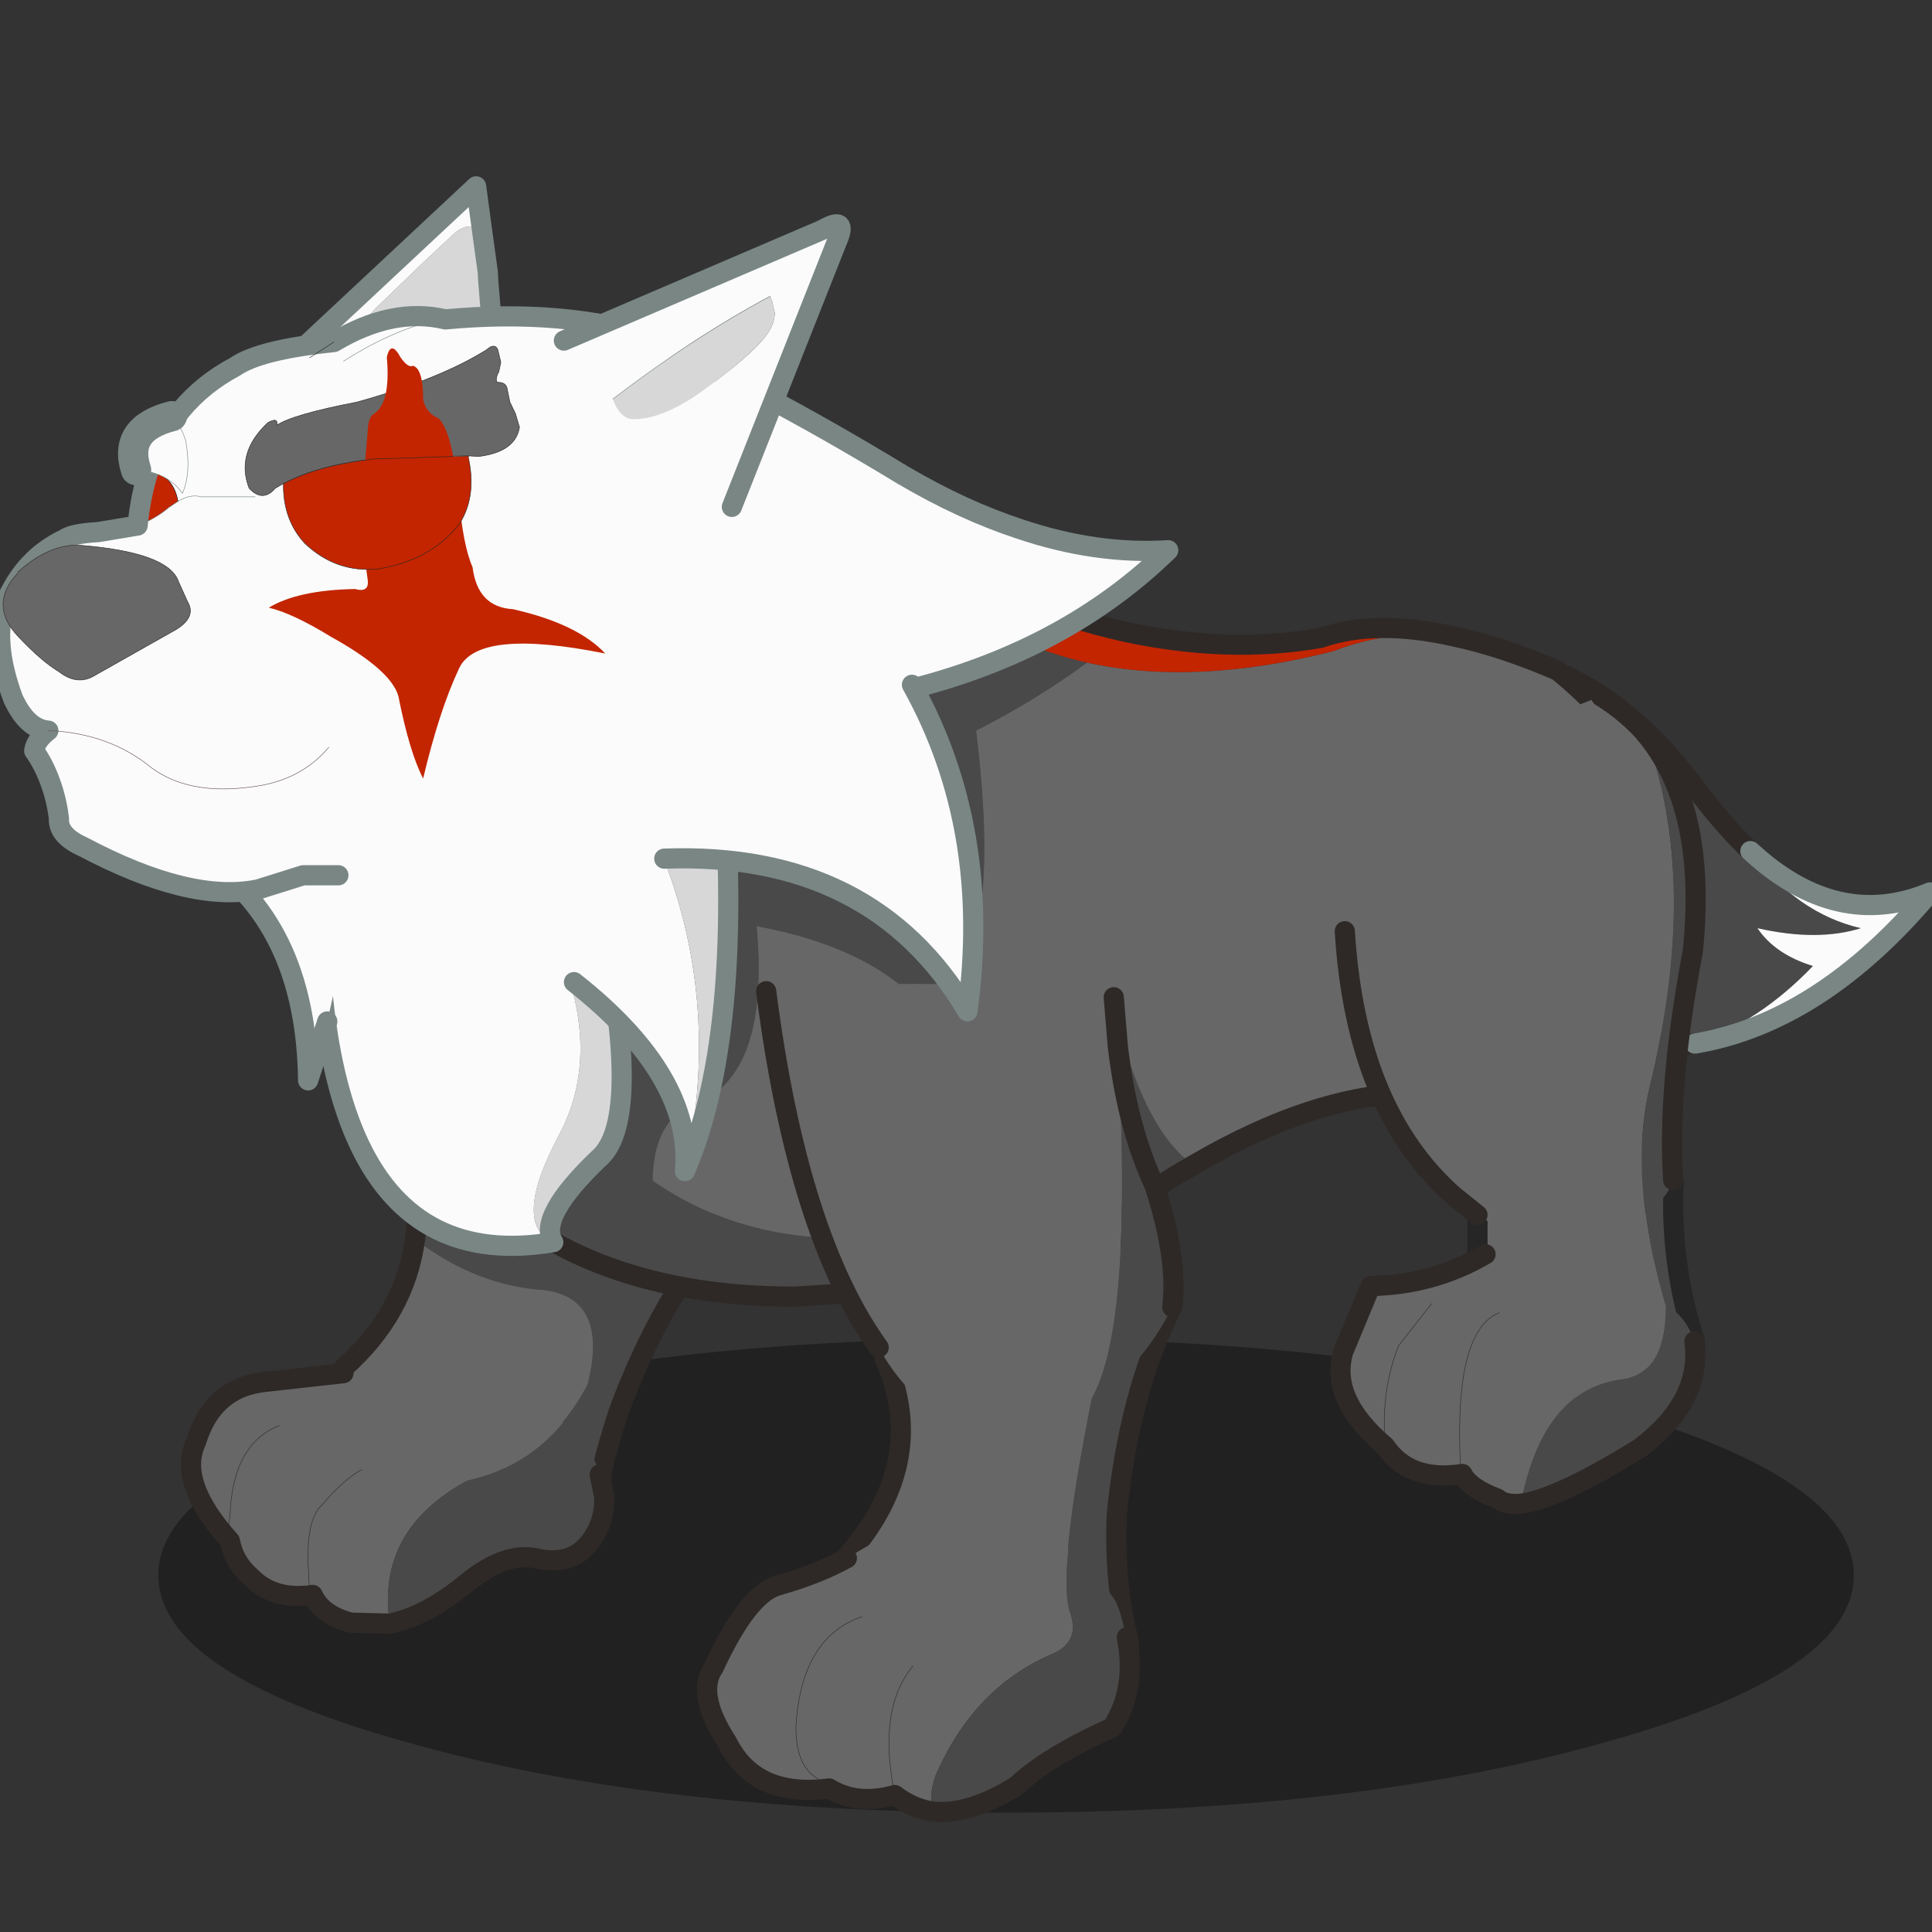 <svg xmlns:ffdec="https://www.free-decompiler.com/flash" xmlns:xlink="http://www.w3.org/1999/xlink" ffdec:objectType="frame" height="90" width="90" xmlns="http://www.w3.org/2000/svg"><rect width="100%" height="100%" fill="#333333" stroke="none"/><use ffdec:characterId="27" height="90" transform="matrix(1 0 0 .999 -.5 0)" width="90.95" xlink:href="#a"/><defs><g id="a" transform="translate(.5)"><use ffdec:characterId="25" height="163.55" transform="matrix(.47 0 0 .47 -.475 8.22)" width="193.3" xlink:href="#b"/><use ffdec:characterId="26" height="204.2" transform="scale(.466 .441)" width="193.35" xlink:href="#c"/></g><g id="b" transform="translate(100.7 138.8)"><use ffdec:characterId="1" height="47.05" transform="translate(-84 -23.5)" width="168.05" xlink:href="#d"/><use ffdec:characterId="2" height="41.05" transform="matrix(1 0 0 1 37.6 -92.45)" width="55" xlink:href="#e"/><use ffdec:characterId="3" height="42.8" transform="matrix(1 0 0 1 -66.75 -48.85)" width="40" xlink:href="#f"/><use ffdec:characterId="4" height="27" transform="matrix(1 0 0 1 -81.75 -21.05)" width="42.95" xlink:href="#g"/><use ffdec:characterId="5" height="78.3" transform="matrix(1 0 0 1 -64 -104.95)" width="130.15" xlink:href="#h"/><use ffdec:characterId="6" height="46.4" transform="matrix(1 0 0 1 -17.05 -36.75)" width="34.55" xlink:href="#i"/><use ffdec:characterId="7" height="30.6" transform="matrix(1 0 0 1 -30.6 -6.1)" width="43.9" xlink:href="#j"/><use ffdec:characterId="8" height="44.25" transform="matrix(1 0 0 1 -24.75 -58.95)" width="42.35" xlink:href="#k"/><use ffdec:characterId="9" height="31.8" transform="matrix(1 0 0 1 45.2 -46.35)" width="24.1" xlink:href="#l"/><use ffdec:characterId="10" height="26.8" transform="matrix(1 0 0 1 32.15 -32.85)" width="37.2" xlink:href="#m"/><use ffdec:characterId="11" height="54.9" transform="matrix(1 0 0 1 32.6 -88.2)" width="36.75" xlink:href="#n"/><use ffdec:characterId="12" height="60.3" transform="matrix(1 0 0 1 -69.15 -92)" width="32.1" xlink:href="#o"/><use ffdec:characterId="13" height="25.8" transform="matrix(1 0 0 1 -81.05 -73.9)" width="15.6" xlink:href="#p"/><use ffdec:characterId="14" height="63.15" transform="matrix(1 0 0 1 -59.9 -102.25)" width="33.4" xlink:href="#q"/><use ffdec:characterId="15" height="40.15" transform="matrix(1 0 0 1 -44.9 -124.55)" width="62" xlink:href="#r"/><use ffdec:characterId="16" height="56.55" transform="matrix(1 0 0 1 -57.9 -111.5)" width="55.7" xlink:href="#s"/><use ffdec:characterId="17" height="22.25" transform="matrix(1 0 0 1 -73.6 -138.8)" width="24.2" xlink:href="#t"/><use ffdec:characterId="18" height="59.2" transform="matrix(1 0 0 1 -100.7 -125.95)" width="69.3" xlink:href="#u"/><use ffdec:characterId="19" height="30.05" transform="matrix(1 0 0 1 -44.8 -135.05)" width="29.45" xlink:href="#v"/><use ffdec:characterId="20" height="14.8" transform="matrix(1 0 0 1 -75.4 -121.95)" width="27.2" xlink:href="#w"/><use ffdec:characterId="21" height="42.7" transform="matrix(1 0 0 1 -73.05 -121.75)" width="33.35" xlink:href="#x"/><use ffdec:characterId="22" height="11.3" transform="matrix(1 0 0 1 -71.6 -111.1)" width="18.6" xlink:href="#y"/><use ffdec:characterId="23" height="9.15" transform="matrix(1 0 0 1 -88 -116.5)" width="6.95" xlink:href="#z"/><use ffdec:characterId="24" height="13.35" transform="matrix(1 0 0 1 -99.4 -102.2)" width="18.6" xlink:href="#A"/></g><g id="e"><path d="M29.7 38.7h-.25q-6.7 1.05-13.9-1.05Q-2.55 21.25.4.8q17.3-4.25 30 13.4 2.4 3.1 4.8 5.4 4.65 6.2 10.95 7.65-4.3 1.35-10.25 0 1.75 2.6 5.5 3.75-5.35 5.6-11.7 7.7" fill="#494949" fill-rule="evenodd" transform="translate(1 1)"/><path d="M29.7 38.7q6.35-2.1 11.7-7.7-3.75-1.15-5.5-3.75 5.95 1.35 10.25 0-6.3-1.45-10.95-7.65 8.6 7.95 17.8 4.1-10.85 12.9-23.3 15" fill="#fbfbfb" fill-rule="evenodd" transform="translate(1 1)"/><path d="M36.2 20.6q-2.4-2.3-4.8-5.4Q18.7-2.45 1.4 1.8q-2.95 20.45 15.15 36.85 7.2 2.1 13.9 1.05" fill="none" stroke="#2e2927" stroke-linecap="round" stroke-linejoin="round" stroke-width="2"/><path d="M36.2 20.6q8.6 7.95 17.8 4.1-10.85 12.9-23.3 15" fill="none" stroke="#798684" stroke-linecap="round" stroke-linejoin="round" stroke-width="2"/></g><g id="f"><path d="M11.1 39.25q.6-.45 1.3-.8 7.75-1.7 11.9-9.5 2.15-8.55-4.3-9.4-6.7-.4-12.8-5.05.3-2.3.15-4.8Q16-2.25 26.25.55 37 2.85 38 13.1q-6.4 7.05-10.65 18.6-2 6.3-1.65 6.8-6.35 4.2-14.6.75" fill="#494949" fill-rule="evenodd" transform="translate(1 1)"/><path d="M7.2 14.5q6.1 4.65 12.8 5.05 6.45.85 4.3 9.4-4.15 7.8-11.9 9.5-.7.35-1.3.8L8.85 38.2Q-.8 33.25.1 27.3q6.1-5.4 7.1-12.8" fill="#676767" fill-rule="evenodd" transform="translate(1 1)"/><path d="M12.1 40.25q8.25 3.45 14.6-.75-.35-.5 1.65-6.8Q32.6 21.15 39 14.1 38 3.85 27.25 1.55 17-1.25 8.35 10.7q.15 2.5-.15 4.8-1 7.4-7.1 12.8-.9 5.95 8.75 10.9l2.25 1.05z" fill="none" stroke="#2e2927" stroke-linecap="round" stroke-linejoin="round" stroke-width="2"/></g><g id="g"><path d="M15.1.1q5.05-.3 10.15.15l3.2 1q1.7.5 3.3 1.15 2.75 1.15 5.1 2.65-2.2 2.65-5.1 4.15-2.05 1.05-4.35 1.55-9.1 4.95-7.7 14.2l-3.85-.1q-2.9-.75-3.8-2.75-3.8.55-6.05-1.7-1.75-1.5-2.15-3.65Q-1.4 10.9.5 6.9 2.15 1.45 7.45.95L15.1.1m1.85 9.55q-1.8.95-4 3.55-1.65 1.5-1.3 6.75-.05 1.2.4 2.15-.45-.95-.4-2.15-.35-5.25 1.3-6.75 2.2-2.6 4-3.55M8.75 5.3q-4.65 1.8-4.9 9-.2 1.35 0 2.45-.2-1.1 0-2.45.25-7.2 4.9-9" fill="#676767" fill-rule="evenodd" transform="translate(1 .9)"/><path d="m40.5 10.15.45 2.25q.05 2.3-1.1 4-1.8 2.8-5.3 2.15-3.2-.9-7.15 2.3-4.05 3.35-7.7 4.1-1.4-9.25 7.7-14.2 2.3-.5 4.35-1.55 2.9-1.5 5.1-4.15l.15.1 1.85 1.3q1.15 2 1.65 3.7" fill="#494949" fill-rule="evenodd" transform="translate(1 .9)"/><path d="m16.1 1-7.65.85q-5.3.5-6.95 5.95-1.9 4 3.35 9.85.4 2.15 2.15 3.65 2.25 2.25 6.05 1.7.9 2 3.8 2.75l3.85.1q3.65-.75 7.7-4.1 3.95-3.2 7.15-2.3 3.5.65 5.3-2.15 1.15-1.7 1.1-4l-.45-2.25" fill="none" stroke="#2e2927" stroke-linecap="round" stroke-linejoin="round" stroke-width="2"/><path d="M4.85 17.65q-.2-1.1 0-2.45.25-7.2 4.9-9m3.3 16.8q-.45-.95-.4-2.15-.35-5.25 1.3-6.75 2.2-2.6 4-3.55" fill="none" stroke="#2e2927" stroke-linecap="round" stroke-linejoin="round" stroke-width=".05"/></g><g id="h"><path d="M71.05 13.4q-5 3.7-11 6.75Q63 43.85 55.3 48.1q-5.3-6.4-17-8.55 1.25 13.6-5 17.15-5.2 1.25-5.3 8.1 6.85 4.75 15.4 5.55 16.5 2.05 17.25-20.2 4.8-3.65 13.05-2.65 2.85 12.25 7.9 15.75-4.9 2.8-10.25 6.85Q66.9 72.45 60.4 74q-4.05 1.05-8.95 1.7l-9.25.6Q9.6 76.4 0 47.5.75 19.75 15.45 7.65q14.95-9.7 35.1-7.1Q59 10.7 71.05 13.4" fill="#494949" fill-rule="evenodd" transform="translate(1 1)"/><path d="M81.6 63.25q-5.05-3.5-7.9-15.75-8.25-1-13.05 2.65-.75 22.25-17.25 20.2-8.55-.8-15.4-5.55.1-6.85 5.3-8.1 6.25-3.55 5-17.15 11.7 2.15 17 8.55 7.7-4.25 4.75-27.95 6-3.05 11-6.75 10.75 2.35 24.45-1.15 5.65-2.2 11.9-1.45 4.75 1 10.3 3.4 11.15 9.05 10.4 20.2-1.7 24.85-18.4 22.3l-5.35-.6q-10.2-.2-22.75 7.15" fill="#676767" fill-rule="evenodd" transform="translate(1 1)"/><path d="M71.05 13.4Q59 10.7 50.55.55q12.85 7.25 24.3 9.8 10.25 2.2 19.35.6 5.45-1.9 13.2-.15-6.25-.75-11.9 1.45-13.7 3.5-24.45 1.15" fill="#c32500" fill-rule="evenodd" transform="translate(1 1)"/><path d="M51.55 1.55q-20.15-2.6-35.1 7.1Q1.75 20.75 1 48.5q9.6 28.9 42.2 28.8l9.25-.6q4.9-.65 8.95-1.7 6.5-1.55 10.95-3.9 5.35-4.05 10.25-6.85 12.55-7.35 22.75-7.15l5.35.6q16.7 2.55 18.4-22.3.75-11.15-10.4-20.2-5.55-2.4-10.3-3.4-7.75-1.75-13.2.15-9.1 1.6-19.35-.6-11.45-2.55-24.3-9.8z" fill="none" stroke="#2e2927" stroke-linecap="round" stroke-linejoin="round" stroke-width="2"/></g><g id="i"><path d="m18.95 44.4 1.6-.8q2.85-1.2 1.9-4.05-1.4-3.75 2.15-21.45 2.45-4.3 2.9-15.85 3.35 2.25 5.05 6.85-4.3 8.5-5.5 20.65-.3 6.65 1.2 12.65-3.8 2.1-9.3 2" fill="#494949" fill-rule="evenodd" transform="translate(1 1)"/><path d="M27.5 2.25q-.45 11.55-2.9 15.85-3.55 17.7-2.15 21.45.95 2.85-1.9 4.05l-1.6.8-7.05-.95Q1 41.15 0 34.2q8.65-9.55 4.05-19.95Q7.3-.05 18 .05q5.7-.3 9.5 2.2" fill="#676767" fill-rule="evenodd" transform="translate(1 1)"/><path d="M28.5 3.25Q24.7.75 19 1.05 8.3.95 5.05 15.25 9.65 25.65 1 35.2q1 6.95 11.9 9.25l7.05.95q5.5.1 9.3-2-1.5-6-1.2-12.65 1.2-12.15 5.5-20.65-1.7-4.6-5.05-6.85z" fill="none" stroke="#2e2927" stroke-linecap="round" stroke-linejoin="round" stroke-width="2"/></g><g id="j"><path d="m13.85 4.4 1.95-1.15Q21.95-.65 29.3.1q2.45.75 4.7 2.15l1.8 1.3q-.45 4.65.2 6.35.95 2.85-1.9 4.05-7.7 3.35-11.45 12-.75 2.1-.25 3.6-2.05-.3-3.8-1.65-3.75 1.05-6.5-.65Q4.75 28.2 2 22.7q-3.15-4.85-1.35-7.45 3.4-7.35 6.4-8.15 3.9-1.1 6.8-2.7m6.55 10.7q-3.55 4.25-1.8 12.8-1.75-8.55 1.8-12.8m-5.05-4.9q-6 2.05-6.55 10.85-.05 3.9 2.1 5.2l1.2 1-1.2-1q-2.15-1.3-2.1-5.2.55-8.8 6.55-10.85" fill="#676767" fill-rule="evenodd" transform="translate(1)"/><path d="M35.8 3.55Q37.65 5 39.3 7l1.15 1.6.4.95.75 2.7q1 5.1-1.45 8.95-6.45 2.9-9.5 5.8-4.65 2.9-8.25 2.55-.5-1.5.25-3.6 3.75-8.65 11.45-12 2.85-1.2 1.9-4.05-.65-1.7-.2-6.35" fill="#494949" fill-rule="evenodd" transform="translate(1)"/><path d="M42.6 12.25q1 5.1-1.45 8.95-6.45 2.9-9.5 5.8-4.65 2.9-8.25 2.55-2.05-.3-3.8-1.65-3.75 1.05-6.5-.65Q5.75 28.2 3 22.7q-3.15-4.85-1.35-7.45 3.4-7.35 6.4-8.15 3.9-1.1 6.8-2.7" fill="none" stroke="#2e2927" stroke-linecap="round" stroke-linejoin="round" stroke-width="2"/><path d="M19.6 27.9q-1.75-8.55 1.8-12.8m-8.3 12.15-1.2-1q-2.15-1.3-2.1-5.2.55-8.8 6.55-10.85" fill="none" stroke="#2e2927" stroke-linecap="round" stroke-linejoin="round" stroke-width=".05"/></g><g id="k"><path d="M32.3 41.1q-2.6 1.6-5.7 2.4-10.05 2.3-15.45-7.45Q3.1 24.85 0 .7q17.45-1.7 34.45.6l.4 4.85q1.55 27.6-2.55 34.9v.05" fill="#676767" fill-rule="evenodd" transform="translate(1 .3)"/><path d="M34.85 6.15q.95 8.1 3.65 13.85 2.35 7.3 1.75 12.05-3.05 6.05-7.95 9.05v-.05q4.1-7.3 2.55-34.9" fill="#494949" fill-rule="evenodd" transform="translate(1 .3)"/><path d="M12.15 36.35Q4.1 25.15 1 1m34.45.6.4 4.85q.95 8.1 3.65 13.85 2.35 7.3 1.75 12.05" fill="none" stroke="#2e2927" stroke-linecap="round" stroke-linejoin="round" stroke-width="2"/></g><g id="l"><path d="M16.45 1.3q-.65 7.6 2.25 17.4 0 6.4-4 7.15-.85.05-1.65 1.9-3.2 1.15-7.7 1.85Q-2.3 31.55 0 14.85V9.5Q3.75.3 9.65.2q4.3-.65 6.8 1.1" fill="#676767" fill-rule="evenodd" transform="translate(1.55 1)"/><path d="M16.45 1.3q2.2 1.5 3 4.95-.4 8.15 2.1 15.9-3.8 3.85-8.5 5.6.8-1.85 1.65-1.9 4-.75 4-7.15-2.9-9.8-2.25-17.4" fill="#494949" fill-rule="evenodd" transform="translate(1.55 1)"/><path d="M14.6 28.75q4.7-1.75 8.5-5.6-2.5-7.75-2.1-15.9-.8-3.45-3-4.95-2.5-1.75-6.8-1.1-5.9.1-9.65 9.3v5.35Q-.75 32.55 6.9 30.6q4.5-.7 7.7-1.85z" fill="none" stroke="#262626" stroke-linecap="round" stroke-linejoin="round" stroke-width="2"/></g><g id="m"><path d="M32.25 5.05q2 1.05 2.85 3.6.8 5.85-5.35 10.55-8.2 5.1-11.85 5.55 2.25-11.6 10.35-12.4 4-.75 4-7.15v-.15" fill="#494949" fill-rule="evenodd" transform="translate(1 1)"/><path d="M17.9 24.75q-1.55.15-2.3-.5-2.8-1.05-3.5-2.45-5.25.8-7.65-2.75-5.55-4.7-4.15-9.4L3 3.15Q9.2 3.05 14.4 0L29 4.3q1.85.1 3.25.75v.15q0 6.4-4 7.15-8.1.8-10.35 12.4M9.05 4.9 5.8 9.05q-1.8 4.4-1.35 10-.45-5.6 1.35-10L9.05 4.9m6.7.9Q11.3 7.6 11.9 20.65q-.1.6.2 1.15-.3-.55-.2-1.15Q11.3 7.6 15.75 5.8" fill="#676767" fill-rule="evenodd" transform="translate(1 1)"/><path d="M36.1 9.65q.8 5.85-5.35 10.55-8.2 5.1-11.85 5.55-1.55.15-2.3-.5-2.8-1.05-3.5-2.45-5.25.8-7.65-2.75-5.55-4.7-4.15-9.4L4 4.15q6.2-.1 11.4-3.15" fill="none" stroke="#2e2927" stroke-linecap="round" stroke-linejoin="round" stroke-width="2"/><path d="M13.1 22.8q-.3-.55-.2-1.15Q12.3 8.6 16.75 6.8M5.45 20.05q-.45-5.6 1.35-10l3.25-4.15" fill="none" stroke="#2e2927" stroke-linecap="round" stroke-linejoin="round" stroke-width=".05"/></g><g id="n"><path d="m29.45 3.3.25.3q5.6 14.5.45 35.45-1.25 5.5-.35 12.35l-1.85 1.05-3.15 1.15q-6.65 1.15-11.65-2.15l-2.3-1.85Q1.1 41.05 0 23.3 10.05 5.4 25.4 0q2.25 1.4 4.05 3.3" fill="#676767" fill-rule="evenodd" transform="translate(1 1)"/><path d="M29.8 51.4q-.9-6.85.35-12.35Q35.3 18.1 29.7 3.6q6.25 7.3 4.8 21.65Q31.95 38.7 32.55 48q-.65 1.9-2.75 3.4" fill="#494949" fill-rule="evenodd" transform="translate(1 1)"/><path d="M30.45 4.3Q28.65 2.4 26.4 1M1 24.3q1.1 17.75 10.85 26.3l2.3 1.85M30.7 4.6q6.25 7.3 4.8 21.65Q32.95 39.7 33.55 49" fill="none" stroke="#2e2927" stroke-linecap="round" stroke-linejoin="round" stroke-width="2"/></g><g id="o"><path d="M23.3 57.95q-4.15-1.8.6-10.7 8.4-15.9-17-41.45Q9.2 1.85 13.5 0q6.4-.25 9.5 6.25 11.1 38.05 4.8 43.4-6.1 5.85-4.5 8.3" fill="#d7d7d7" fill-rule="evenodd" transform="translate(1 1)"/><path d="M23.3 57.95Q-3.75 62.5.6 10.25q4-.65 6.3-4.45 25.4 25.55 17 41.45-4.75 8.9-.6 10.7" fill="#fbfbfb" fill-rule="evenodd" transform="translate(1 1)"/><path d="M7.9 6.8q-2.3 3.8-6.3 4.45-4.35 52.25 22.7 47.7-1.6-2.45 4.5-8.3 6.3-5.35-4.8-43.4Q20.9.75 14.5 1q-4.3 1.85-6.6 5.8z" fill="none" stroke="#798684" stroke-linecap="round" stroke-linejoin="round" stroke-width="2"/></g><g id="p"><path d="M0 2.35 12.8.3l1.55-.3q.65 6.65-.3 13l-.3 1.7-.95 4.25-1.9 5.85Q10.7 9 0 2.35" fill="#fbfbfb" fill-rule="evenodd" transform="translate(1)"/><path d="m13.8 18.95-1.9 5.85Q11.7 9 1 2.35" fill="none" stroke="#798684" stroke-linecap="round" stroke-linejoin="round" stroke-width="2"/></g><g id="q"><path d="M17.1 43.4q-5.35-4.3-13.35-8.6Q.4 26.45.05 19.65-.5 9.75 5.25 3 35.3 29.65 28.1 62.15q.85-9.4-11-18.75" fill="#fbfbfb" fill-rule="evenodd"/><path d="M28.1 62.15Q35.3 29.65 5.25 3q15.9-9.65 25.85 11.6 3.65 32.15-3 47.55" fill="#d7d7d7" fill-rule="evenodd"/><path d="M17.1 43.4q11.85 9.35 11 18.75 6.65-15.4 3-47.55" fill="none" stroke="#798684" stroke-linecap="round" stroke-linejoin="round" stroke-width="2"/></g><g id="r"><path d="M45.3 19.75q7.55 2.55 14.7 2.1Q41.25 40.15 4.4 37.9-4.65 22.3 5 1.95 5.6.9 6.3 0q12.45 5.3 27.4 14.4 5.95 3.5 11.6 5.35" fill="#fbfbfb" fill-rule="evenodd" transform="translate(1 1)"/><path d="M46.3 20.75q7.55 2.55 14.7 2.1Q42.25 41.15 5.4 38.9-3.65 23.3 6 2.95 6.6 1.9 7.3 1q12.45 5.3 27.4 14.4 5.95 3.5 11.6 5.35z" fill="none" stroke="#798684" stroke-linecap="round" stroke-linejoin="round" stroke-width="2"/></g><g id="s"><path d="M24.05 40.4q-9.35.4-21.1 4.15Q-1.85 31.8 1.1 20.5q.8-3.05 2.15-5.95 5.5-9.5 12.8-12.8Q20.2-.15 24.95 0q16.3 9.95 23.65 23.15 7.95 14.3 5.5 32.4-9.4-15.9-30.05-15.15" fill="#fbfbfb" fill-rule="evenodd"/><path d="M24.05 40.4q20.65-.75 30.05 15.15 2.45-18.1-5.5-32.4" fill="none" stroke="#798684" stroke-linecap="round" stroke-linejoin="round" stroke-width="2"/></g><g id="t"><path d="m20.7 4.45.55 4 .05.9.9 10.9L3.55 19l6.7-7 4.35-4.2 3.2-3q1-.95 1.95-.8.9.15.95.45" fill="#d7d7d7" fill-rule="evenodd" transform="translate(1 1)"/><path d="M3.55 19 0 18.8 20.1 0l.6 4.45q-.05-.3-.95-.45-.95-.15-1.95.8l-3.2 3-4.35 4.2-6.7 7" fill="#fbfbfb" fill-rule="evenodd" transform="translate(1 1)"/><path d="M4.55 20 1 19.8 21.1 1l.6 4.45.55 4 .05.9.9 10.9L4.55 20z" fill="none" stroke="#798684" stroke-linecap="round" stroke-linejoin="round" stroke-width="2"/></g><g id="u"><path d="M34.05 4.5q4.45-2.85 8.8-4l1.3-.15-1.3.15q-4.35 1.15-8.8 4m-.95-1.9Q38.95-.9 44.15.35q11.75-1.1 20.9 1.8 4.85 12.8 2.45 24.65-.9 3.95-2.45 7.75-5.85 5.25-11.3 9.35Q48.1 48.15 43 51.1q-5 2.85-9.45 4.4h-3.5l-4.45 1.4q-6.75 1.4-17.4-4.25-2.45-1.1-2.35-2.8-.25-2-.9-3.7-.6-1.65-1.55-3 .15-1.05 1.4-2-2.1-.15-3.5-3.2-2.1-5.7-.75-9.5 1.85-4.4 5.85-6.3.75-.55 3.35-.7l3.9-.65q1.75-.65 3.1-1.8l.9-.6q-.45-2.6-2.9-3.05 2.2-6.9 8.55-10.3 2.45-1.7 9.8-2.45l-2.4 1.55 2.4-1.55m-7.8 15.35h-5.35q-1.05-.3-2.3.45 1.25-.75 2.3-.45h5.35m7.3 24.85q-2.85 3.4-7.8 3.95-6.1.8-9.75-1.9-4.15-3.4-10.05-3.7h-.2.2q5.9.3 10.05 3.7 3.65 2.7 9.75 1.9 4.95-.55 7.8-3.95" fill="#fbfbfb" fill-rule="evenodd" transform="translate(1 1)"/><path d="M14.75 15.35q2.45.45 2.9 3.05l-.9.6q-1.35 1.15-3.1 1.8.3-3 1.1-5.45" fill="#c32500" fill-rule="evenodd" transform="translate(1 1)"/><path d="m45.15 1.35-1.3.15q-4.35 1.15-8.8 4m-16.4 13.9q1.25-.75 2.3-.45h5.35m-7.65.45-.9.6q-1.35 1.15-3.1 1.8" fill="none" stroke="#798684" stroke-linecap="round" stroke-linejoin="round" stroke-width=".05"/><path d="M66.05 3.15q-9.15-2.9-20.9-1.8Q39.95.1 34.1 3.6q-7.35.75-9.8 2.45-6.35 3.4-8.55 10.3-.8 2.45-1.1 5.45l-3.9.65q-2.6.15-3.35.7-4 1.9-5.85 6.3-1.35 3.8.75 9.5 1.4 3.05 3.5 3.2-1.25.95-1.4 2 .95 1.35 1.55 3 .65 1.7.9 3.7-.1 1.7 2.35 2.8 10.65 5.65 17.4 4.25l4.45-1.4h3.5" fill="none" stroke="#798684" stroke-linecap="round" stroke-linejoin="round" stroke-width="2"/><path d="m34.1 3.6-2.4 1.55m-15.95 11.2q2.45.45 2.9 3.05" fill="none" stroke="#262626" stroke-linecap="round" stroke-linejoin="round" stroke-width=".05"/><path d="M5.8 42.15H6q5.9.3 10.05 3.7 3.65 2.7 9.75 1.9 4.95-.55 7.8-3.95" fill="none" stroke="#64524f" stroke-linecap="round" stroke-linejoin="round" stroke-width=".05"/></g><g id="v"><path d="m0 11.55 25.65-11q2.6-1.5 1.4 1.2l-10.4 26.3-14.4-8.8L0 11.55m4.85 5.8.2.5q.7 1.5 1.85 1.5 2.3 0 5.15-1.7 1.35-.75 4.45-3.2 2.45-2 3.35-3.15 1.05-1.25 1.05-2.5l-.25-1.1-.2-.55q-7.5 4-15.6 10.2" fill="#fbfbfb" fill-rule="evenodd" transform="translate(1 1)"/><path d="m20.45 7.15.2.55.25 1.1q0 1.25-1.05 2.5-.9 1.15-3.35 3.15-3.1 2.45-4.45 3.2-2.85 1.7-5.15 1.7-1.15 0-1.85-1.5l-.2-.5q8.1-6.2 15.6-10.2" fill="#d7d7d7" fill-rule="evenodd" transform="translate(1 1)"/><path d="m17.65 29.05 10.4-26.3q1.2-2.7-1.4-1.2L1 12.55" fill="none" stroke="#798684" stroke-linecap="round" stroke-linejoin="round" stroke-width="2"/><path d="M5.85 18.35q8.1-6.2 15.6-10.2" fill="none" stroke="#798684" stroke-linecap="round" stroke-linejoin="round" stroke-width=".05"/></g><g id="w"><path d="M23.95.35q.8-.7 1.1 0l.3 1.25-.2.95q-.25.4-.25.85l.1.2q.75-.05.95.5l.3 1.45.55 1.15.4 1.35q-.4 2.45-4.05 2.9-3.8-.3-10.35.25-6.15.65-9.8 2.9-1.25 1.45-2.6 0-1.35-3.5 1.85-6.5 1.05-.6.9.25 1.5-1.05 7.95-2.3 8.25-2.3 12.85-5.2" fill="#676767" fill-rule="evenodd"/><path d="M23.95.35q-4.6 2.9-12.85 5.2-6.45 1.25-7.95 2.3.15-.85-.9-.25-3.2 3-1.85 6.5 1.35 1.45 2.6 0 3.65-2.25 9.8-2.9 6.55-.55 10.35-.25 3.65-.45 4.05-2.9l-.4-1.35-.55-1.15-.3-1.45q-.2-.55-.95-.5l-.1-.2q0-.45.25-.85l.2-.95-.3-1.25q-.3-.7-1.1 0z" fill="none" stroke="#262626" stroke-linecap="round" stroke-linejoin="round" stroke-width=".05"/></g><g id="y"><path d="M9.45 11.25q-4.15.45-7.3-2.5Q-.05 6.4 0 2.8 3.5.95 9 .35l9.3-.3q.9 3.9-.8 6.65-2.75 3.65-8.05 4.55" fill="#c32500" fill-rule="evenodd"/><path d="M9.45 11.25q-4.15.45-7.3-2.5Q-.05 6.4 0 2.8 3.5.95 9 .35l9.3-.3q.9 3.9-.8 6.65-2.75 3.65-8.05 4.55z" fill="none" stroke="#262626" stroke-linecap="round" stroke-linejoin="round" stroke-width=".05"/></g><g id="z"><path d="M3.85 0Q4.5.45 5.2 2.35q.6 3.2-.3 5.3Q3.35 5.5.3 5.35-1.05 1.25 3.85 0" fill="#fbfbfb" fill-rule="evenodd" transform="translate(1.5 1.5)"/><path d="M1.8 6.85Q.45 2.75 5.35 1.5" fill="none" stroke="#798684" stroke-linecap="round" stroke-linejoin="round" stroke-width="3"/><path d="M5.35 1.5Q6 1.95 6.7 3.85q.6 3.2-.3 5.3Q4.85 7 1.8 6.85" fill="none" stroke="#798684" stroke-linecap="round" stroke-linejoin="round" stroke-width=".05"/></g><g id="A"><path d="M7.55 0q8.85.7 9.85 3.6l.9 2q.9 1.5-1.1 2.75L9.15 12.9q-1.75 1.1-3.6-.35Q3.8 11.5 1.5 9.05-1.45 5.9 1.45 2.8l.05-.15Q4.55-.1 7.55 0" fill="#676767" fill-rule="evenodd"/><path d="M7.55 0q8.85.7 9.85 3.6l.9 2q.9 1.5-1.1 2.75L9.15 12.9q-1.75 1.1-3.6-.35Q3.8 11.5 1.5 9.05-1.45 5.9 1.45 2.8l.05-.15Q4.55-.1 7.55 0z" fill="none" stroke="#2e2927" stroke-linecap="round" stroke-linejoin="round" stroke-width=".05"/></g><path d="M0 23.5q0-9.7 24.6-16.65Q49.2 0 84.05 0q34.8 0 59.4 6.85 24.6 6.95 24.6 16.65t-24.6 16.55q-24.6 7-59.4 7-34.85 0-59.45-7Q0 33.2 0 23.5" fill-opacity=".353" fill-rule="evenodd" id="d"/><path d="M15.3 5.05q.3 1.35 1.5 1.85 1.4 1.2 2.05 7.95.4 4.65 1.35 6.85.5 3.95 4 4.15 6.4 1.45 9.15 4.4-12.65-2.55-14.5 1.5-1.95 4.15-3.55 10.9-1.35-2.6-2.45-8.15-.7-2.6-6.75-5.95-3.75-2.3-6.1-2.85 2.9-1.75 8.55-1.85 1.45.4 1.25-.95-.85-5.75 0-14.65.05-1.5.65-1.8 1.65-1.1 1.25-5.6.4-1.75 1.35 0 .75 1.1 1.25.85 1 .3 1 3.35" fill="#c32500" fill-rule="evenodd" transform="translate(0 .05)" id="x"/><path d="M0 204.2V0h193.35v204.2H0" fill-opacity="0" fill-rule="evenodd" id="c"/></defs></svg>